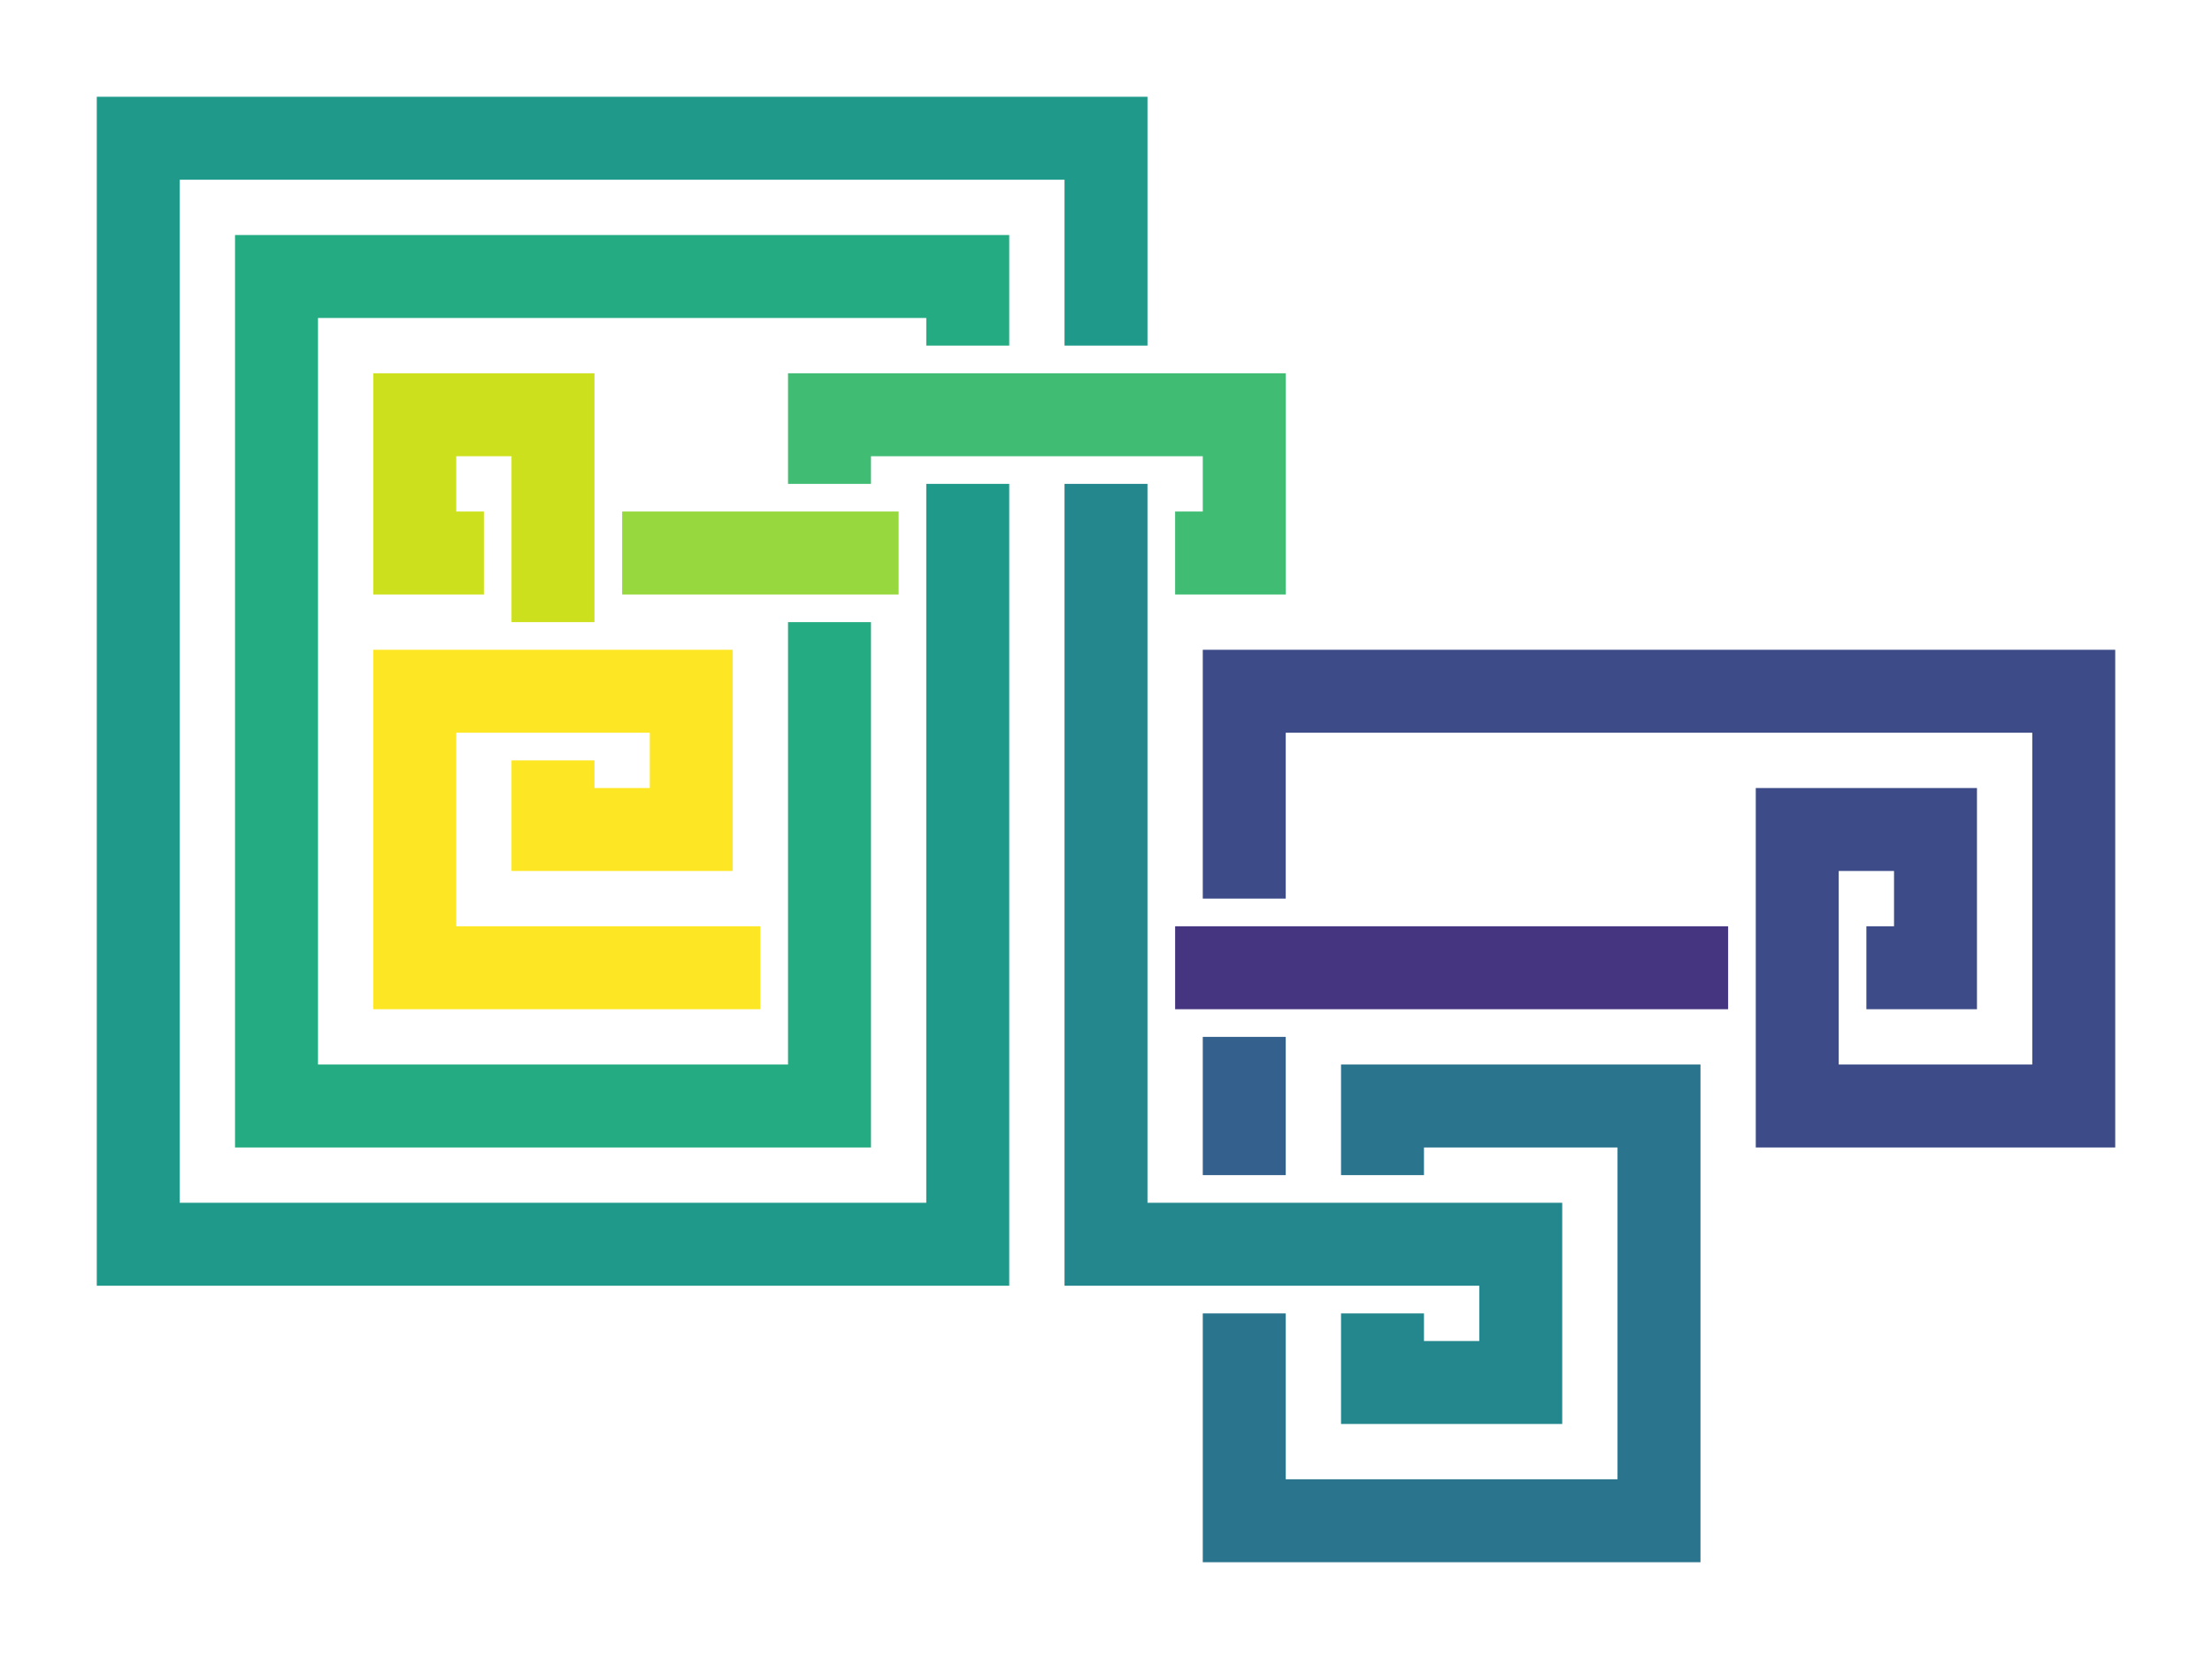 <?xml version="1.0" encoding="utf-8" ?>
<svg baseProfile="full" height="72.0" version="1.1" width="96.0" xmlns="http://www.w3.org/2000/svg" xmlns:ev="http://www.w3.org/2001/xml-events" xmlns:xlink="http://www.w3.org/1999/xlink"><defs /><polyline fill="none" points="39.0,42.0 39.0,42.0" stroke="rgb(68,1,84)" stroke-width="3.6" /><polyline fill="none" points="45.0,42.0 45.0,42.0" stroke="rgb(72,28,110)" stroke-width="3.6" /><polyline fill="none" points="51.0,42.0 75.0,42.0" stroke="rgb(69,53,128)" stroke-width="3.6" /><polyline fill="none" points="81.0,42.0 84.0,42.0 84.0,36.0 78.0,36.0 78.0,48.0 90.0,48.0 90.0,30.0 54.0,30.0 54.0,39.0" stroke="rgb(61,76,137)" stroke-width="3.6" /><polyline fill="none" points="54.0,45.0 54.0,51.0" stroke="rgb(51,96,141)" stroke-width="3.6" /><polyline fill="none" points="54.0,57.0 54.0,66.0 72.0,66.0 72.0,48.0 60.0,48.0 60.0,51.0" stroke="rgb(43,116,142)" stroke-width="3.6" /><polyline fill="none" points="60.0,57.0 60.0,60.0 66.0,60.0 66.0,54.0 48.0,54.0 48.0,21.0" stroke="rgb(35,135,141)" stroke-width="3.6" /><polyline fill="none" points="48.0,15.0 48.0,6.0 6.0,6.0 6.0,54.0 42.0,54.0 42.0,21.0" stroke="rgb(30,153,138)" stroke-width="3.6" /><polyline fill="none" points="42.0,15.0 42.0,12.0 12.0,12.0 12.0,48.0 36.0,48.0 36.0,27.0" stroke="rgb(37,171,129)" stroke-width="3.6" /><polyline fill="none" points="36.0,21.0 36.0,18.0 54.0,18.0 54.0,24.0 51.0,24.0" stroke="rgb(64,189,114)" stroke-width="3.6" /><polyline fill="none" points="45.0,24.0 45.0,24.0" stroke="rgb(103,204,92)" stroke-width="3.6" /><polyline fill="none" points="39.0,24.0 27.0,24.0" stroke="rgb(151,216,62)" stroke-width="3.6" /><polyline fill="none" points="21.0,24.0 18.0,24.0 18.0,18.0 24.0,18.0 24.0,27.0" stroke="rgb(205,224,29)" stroke-width="3.6" /><polyline fill="none" points="24.0,33.0 24.0,36.0 30.0,36.0 30.0,30.0 18.0,30.0 18.0,42.0 33.0,42.0" stroke="rgb(253,231,36)" stroke-width="3.6" /></svg>